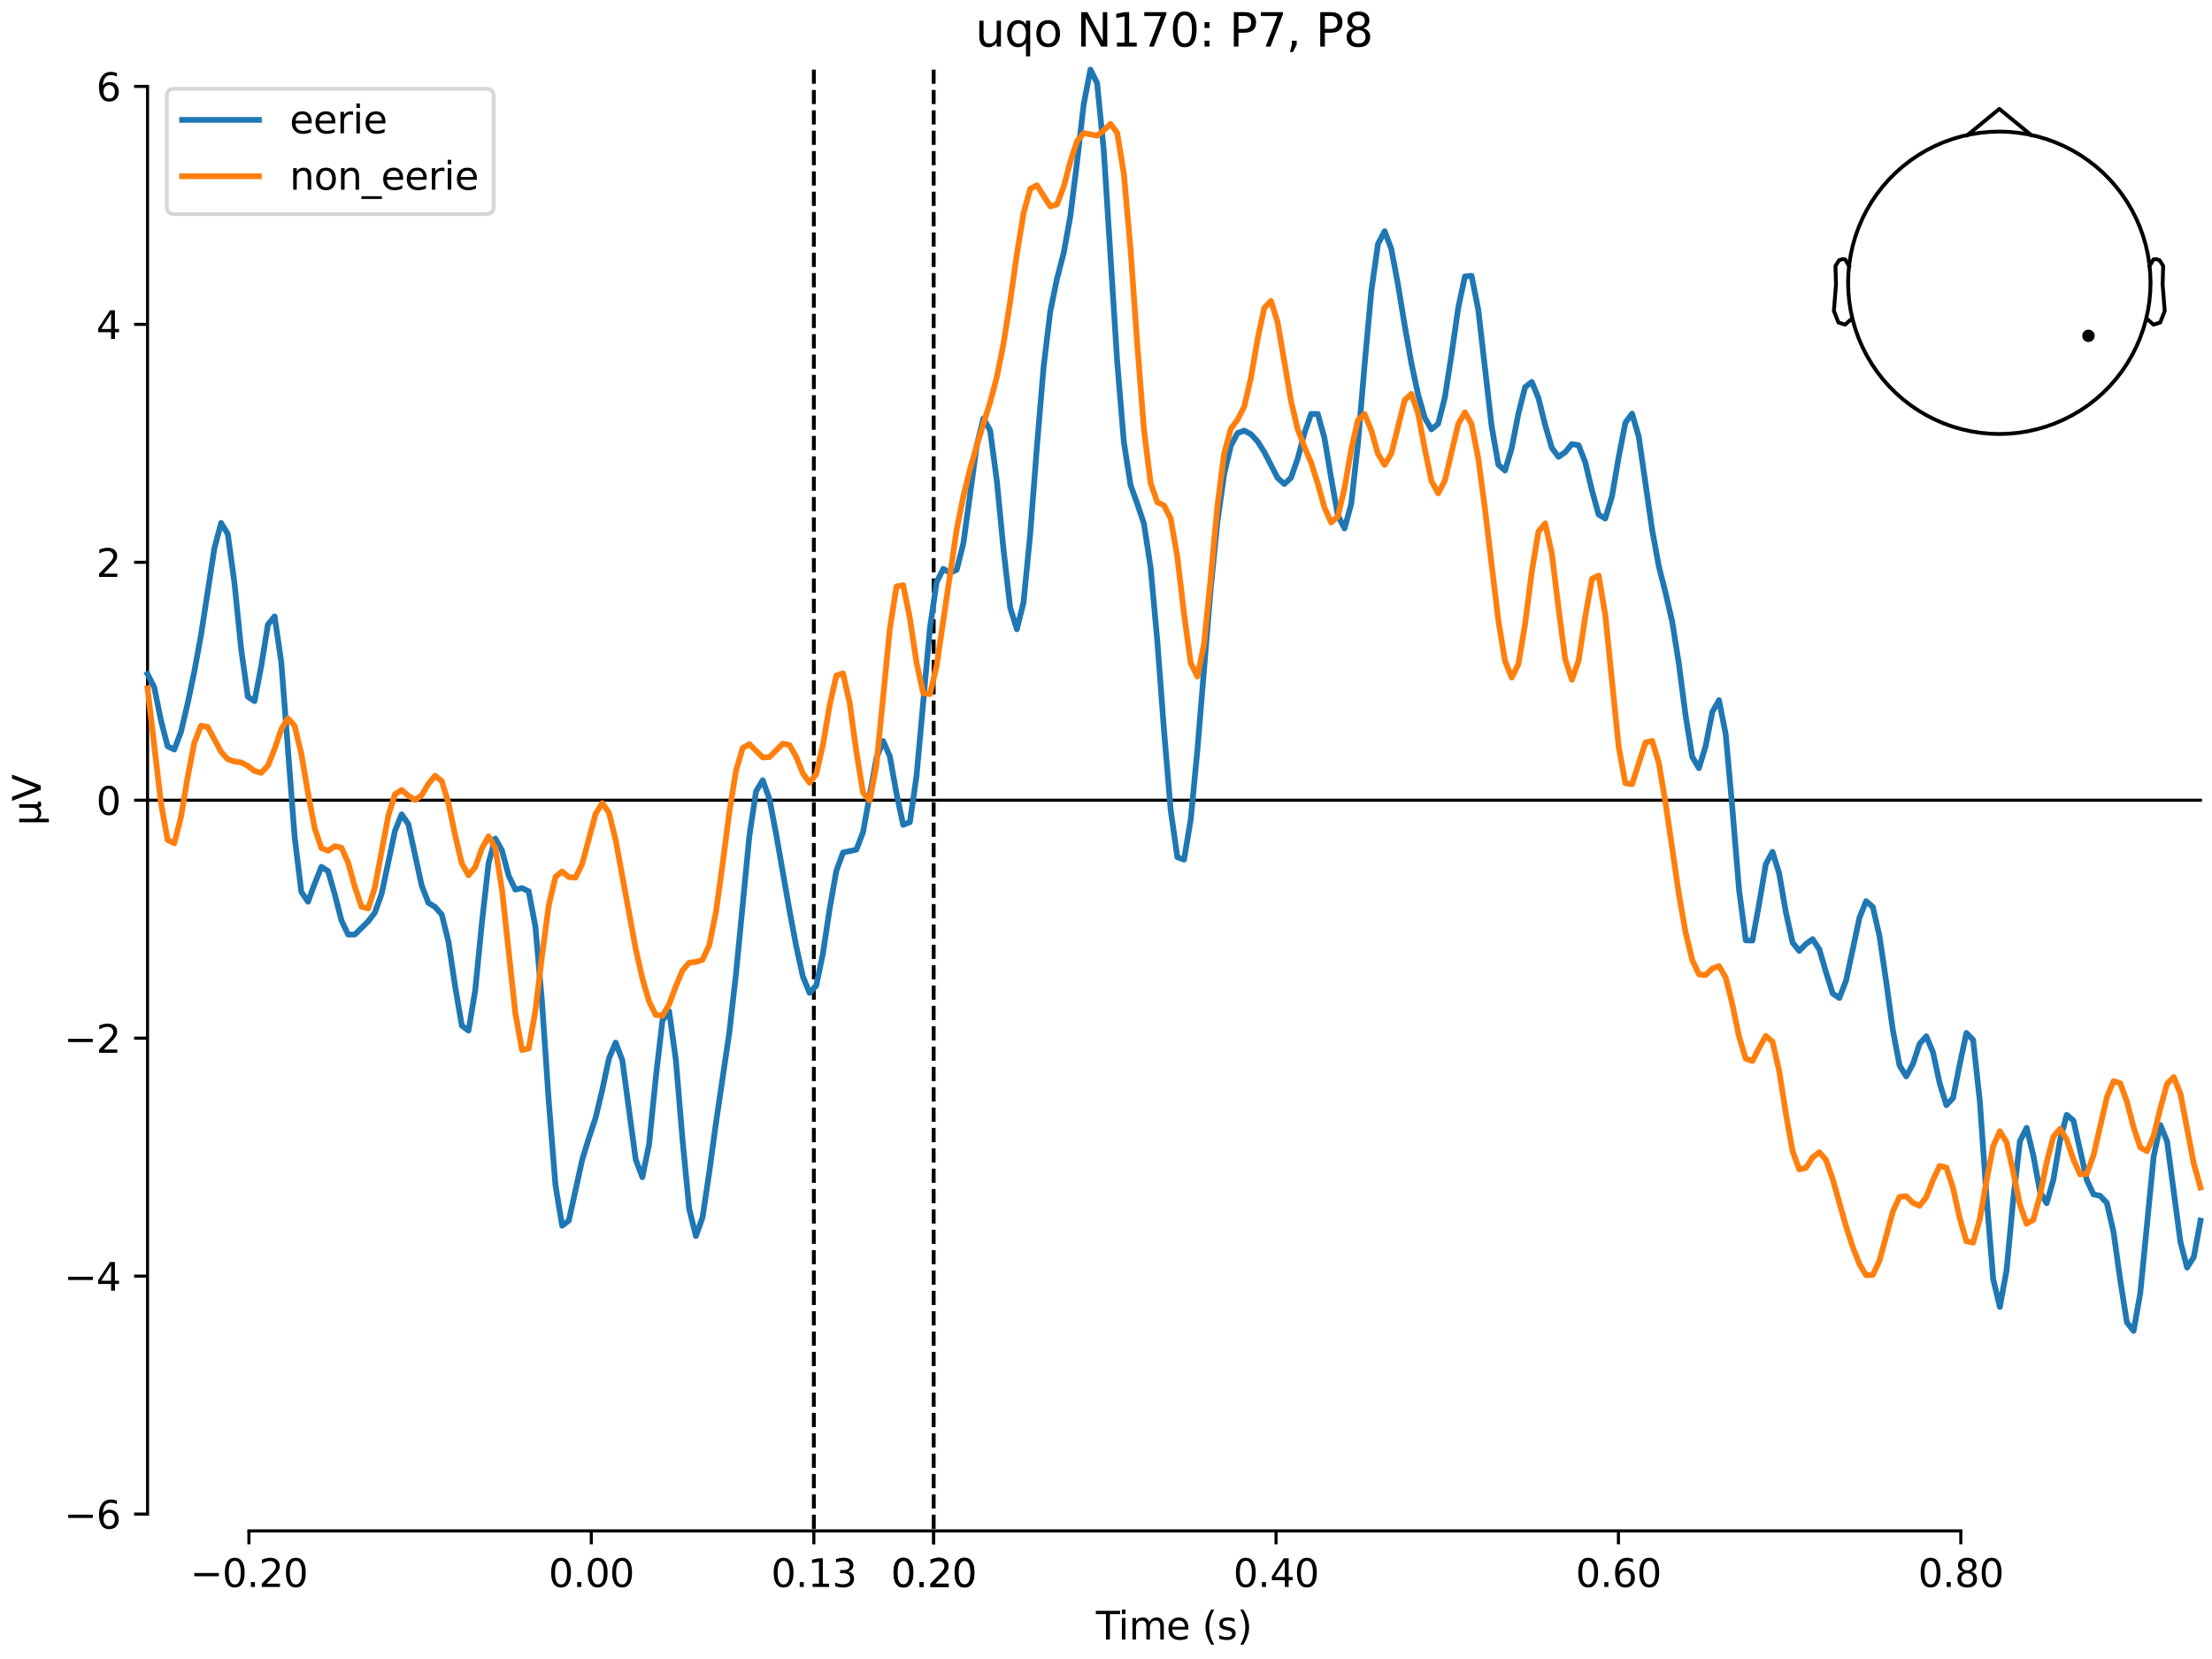 <?xml version="1.0" encoding="utf-8" standalone="no"?>
<!DOCTYPE svg PUBLIC "-//W3C//DTD SVG 1.1//EN"
  "http://www.w3.org/Graphics/SVG/1.1/DTD/svg11.dtd">
<svg xmlns:xlink="http://www.w3.org/1999/xlink" width="576pt" height="432pt" viewBox="0 0 576 432" xmlns="http://www.w3.org/2000/svg" version="1.1">
 <defs>
  <style type="text/css">*{stroke-linejoin: round; stroke-linecap: butt}</style>
 </defs>
 <g id="figure_1">
  <g id="patch_1">
   <path d="M 0 432 
L 576 432 
L 576 0 
L 0 0 
z
" style="fill: #ffffff"/>
  </g>
  <g id="axes_1">
   <g id="patch_2">
    <path d="M 38.421 398.644 
L 573 398.644 
L 573 18.118 
L 38.421 18.118 
L 38.421 398.644 
z
" style="fill: none; opacity: 0"/>
   </g>
   <g id="patch_3">
    <path d="M 38.421 394.254 
L 38.421 22.508 
" style="fill: none; stroke: #000000; stroke-width: 0.8; stroke-linejoin: miter; stroke-linecap: square"/>
   </g>
   <g id="LineCollection_1">
    <path d="M 211.924 18.118 
L 211.924 398.644 
" clip-path="url(#pa57734ee11)" style="fill: none; stroke-dasharray: 3.7,1.6; stroke-dashoffset: 0; stroke: #000000"/>
    <path d="M 243.128 18.118 
L 243.128 398.644 
" clip-path="url(#pa57734ee11)" style="fill: none; stroke-dasharray: 3.7,1.6; stroke-dashoffset: 0; stroke: #000000"/>
   </g>
   <g id="matplotlib.axis_1">
    <g id="xtick_1">
     <g id="line2d_1">
      <defs>
       <path id="mea0364919b" d="M 0 0 
L 0 3.5 
" style="stroke: #000000; stroke-width: 0.8"/>
      </defs>
      <g>
       <use xlink:href="#mea0364919b" x="64.819" y="398.644" style="stroke: #000000; stroke-width: 0.8"/>
      </g>
     </g>
     <g id="text_1">
      <!-- −0.20 -->
      <g transform="translate(49.496 413.242) scale(0.1 -0.1)">
       <defs>
        <path id="DejaVuSans-2212" d="M 678 2272 
L 4684 2272 
L 4684 1741 
L 678 1741 
L 678 2272 
z
" transform="scale(0.016)"/>
        <path id="DejaVuSans-30" d="M 2034 4250 
Q 1547 4250 1301 3770 
Q 1056 3291 1056 2328 
Q 1056 1369 1301 889 
Q 1547 409 2034 409 
Q 2525 409 2770 889 
Q 3016 1369 3016 2328 
Q 3016 3291 2770 3770 
Q 2525 4250 2034 4250 
z
M 2034 4750 
Q 2819 4750 3233 4129 
Q 3647 3509 3647 2328 
Q 3647 1150 3233 529 
Q 2819 -91 2034 -91 
Q 1250 -91 836 529 
Q 422 1150 422 2328 
Q 422 3509 836 4129 
Q 1250 4750 2034 4750 
z
" transform="scale(0.016)"/>
        <path id="DejaVuSans-2e" d="M 684 794 
L 1344 794 
L 1344 0 
L 684 0 
L 684 794 
z
" transform="scale(0.016)"/>
        <path id="DejaVuSans-32" d="M 1228 531 
L 3431 531 
L 3431 0 
L 469 0 
L 469 531 
Q 828 903 1448 1529 
Q 2069 2156 2228 2338 
Q 2531 2678 2651 2914 
Q 2772 3150 2772 3378 
Q 2772 3750 2511 3984 
Q 2250 4219 1831 4219 
Q 1534 4219 1204 4116 
Q 875 4013 500 3803 
L 500 4441 
Q 881 4594 1212 4672 
Q 1544 4750 1819 4750 
Q 2544 4750 2975 4387 
Q 3406 4025 3406 3419 
Q 3406 3131 3298 2873 
Q 3191 2616 2906 2266 
Q 2828 2175 2409 1742 
Q 1991 1309 1228 531 
z
" transform="scale(0.016)"/>
       </defs>
       <use xlink:href="#DejaVuSans-2212"/>
       <use xlink:href="#DejaVuSans-30" transform="translate(83.789 0)"/>
       <use xlink:href="#DejaVuSans-2e" transform="translate(147.412 0)"/>
       <use xlink:href="#DejaVuSans-32" transform="translate(179.199 0)"/>
       <use xlink:href="#DejaVuSans-30" transform="translate(242.822 0)"/>
      </g>
     </g>
    </g>
    <g id="xtick_2">
     <g id="line2d_2">
      <g>
       <use xlink:href="#mea0364919b" x="153.973" y="398.644" style="stroke: #000000; stroke-width: 0.8"/>
      </g>
     </g>
     <g id="text_2">
      <!-- 0.00 -->
      <g transform="translate(142.84 413.242) scale(0.1 -0.1)">
       <use xlink:href="#DejaVuSans-30"/>
       <use xlink:href="#DejaVuSans-2e" transform="translate(63.623 0)"/>
       <use xlink:href="#DejaVuSans-30" transform="translate(95.41 0)"/>
       <use xlink:href="#DejaVuSans-30" transform="translate(159.033 0)"/>
      </g>
     </g>
    </g>
    <g id="xtick_3">
     <g id="line2d_3">
      <g>
       <use xlink:href="#mea0364919b" x="211.924" y="398.644" style="stroke: #000000; stroke-width: 0.8"/>
      </g>
     </g>
     <g id="text_3">
      <!-- 0.13 -->
      <g transform="translate(200.791 413.242) scale(0.1 -0.1)">
       <defs>
        <path id="DejaVuSans-31" d="M 794 531 
L 1825 531 
L 1825 4091 
L 703 3866 
L 703 4441 
L 1819 4666 
L 2450 4666 
L 2450 531 
L 3481 531 
L 3481 0 
L 794 0 
L 794 531 
z
" transform="scale(0.016)"/>
        <path id="DejaVuSans-33" d="M 2597 2516 
Q 3050 2419 3304 2112 
Q 3559 1806 3559 1356 
Q 3559 666 3084 287 
Q 2609 -91 1734 -91 
Q 1441 -91 1130 -33 
Q 819 25 488 141 
L 488 750 
Q 750 597 1062 519 
Q 1375 441 1716 441 
Q 2309 441 2620 675 
Q 2931 909 2931 1356 
Q 2931 1769 2642 2001 
Q 2353 2234 1838 2234 
L 1294 2234 
L 1294 2753 
L 1863 2753 
Q 2328 2753 2575 2939 
Q 2822 3125 2822 3475 
Q 2822 3834 2567 4026 
Q 2313 4219 1838 4219 
Q 1578 4219 1281 4162 
Q 984 4106 628 3988 
L 628 4550 
Q 988 4650 1302 4700 
Q 1616 4750 1894 4750 
Q 2613 4750 3031 4423 
Q 3450 4097 3450 3541 
Q 3450 3153 3228 2886 
Q 3006 2619 2597 2516 
z
" transform="scale(0.016)"/>
       </defs>
       <use xlink:href="#DejaVuSans-30"/>
       <use xlink:href="#DejaVuSans-2e" transform="translate(63.623 0)"/>
       <use xlink:href="#DejaVuSans-31" transform="translate(95.41 0)"/>
       <use xlink:href="#DejaVuSans-33" transform="translate(159.033 0)"/>
      </g>
     </g>
    </g>
    <g id="xtick_4">
     <g id="line2d_4">
      <g>
       <use xlink:href="#mea0364919b" x="243.128" y="398.644" style="stroke: #000000; stroke-width: 0.8"/>
      </g>
     </g>
     <g id="text_4">
      <!-- 0.20 -->
      <g transform="translate(231.995 413.242) scale(0.1 -0.1)">
       <use xlink:href="#DejaVuSans-30"/>
       <use xlink:href="#DejaVuSans-2e" transform="translate(63.623 0)"/>
       <use xlink:href="#DejaVuSans-32" transform="translate(95.41 0)"/>
       <use xlink:href="#DejaVuSans-30" transform="translate(159.033 0)"/>
      </g>
     </g>
    </g>
    <g id="xtick_5">
     <g id="line2d_5">
      <g>
       <use xlink:href="#mea0364919b" x="243.128" y="398.644" style="stroke: #000000; stroke-width: 0.8"/>
      </g>
     </g>
     <g id="text_5">
      <!-- 0.20 -->
      <g transform="translate(231.995 413.242) scale(0.1 -0.1)">
       <use xlink:href="#DejaVuSans-30"/>
       <use xlink:href="#DejaVuSans-2e" transform="translate(63.623 0)"/>
       <use xlink:href="#DejaVuSans-32" transform="translate(95.41 0)"/>
       <use xlink:href="#DejaVuSans-30" transform="translate(159.033 0)"/>
      </g>
     </g>
    </g>
    <g id="xtick_6">
     <g id="line2d_6">
      <g>
       <use xlink:href="#mea0364919b" x="332.282" y="398.644" style="stroke: #000000; stroke-width: 0.8"/>
      </g>
     </g>
     <g id="text_6">
      <!-- 0.40 -->
      <g transform="translate(321.15 413.242) scale(0.1 -0.1)">
       <defs>
        <path id="DejaVuSans-34" d="M 2419 4116 
L 825 1625 
L 2419 1625 
L 2419 4116 
z
M 2253 4666 
L 3047 4666 
L 3047 1625 
L 3713 1625 
L 3713 1100 
L 3047 1100 
L 3047 0 
L 2419 0 
L 2419 1100 
L 313 1100 
L 313 1709 
L 2253 4666 
z
" transform="scale(0.016)"/>
       </defs>
       <use xlink:href="#DejaVuSans-30"/>
       <use xlink:href="#DejaVuSans-2e" transform="translate(63.623 0)"/>
       <use xlink:href="#DejaVuSans-34" transform="translate(95.41 0)"/>
       <use xlink:href="#DejaVuSans-30" transform="translate(159.033 0)"/>
      </g>
     </g>
    </g>
    <g id="xtick_7">
     <g id="line2d_7">
      <g>
       <use xlink:href="#mea0364919b" x="421.437" y="398.644" style="stroke: #000000; stroke-width: 0.8"/>
      </g>
     </g>
     <g id="text_7">
      <!-- 0.60 -->
      <g transform="translate(410.304 413.242) scale(0.1 -0.1)">
       <defs>
        <path id="DejaVuSans-36" d="M 2113 2584 
Q 1688 2584 1439 2293 
Q 1191 2003 1191 1497 
Q 1191 994 1439 701 
Q 1688 409 2113 409 
Q 2538 409 2786 701 
Q 3034 994 3034 1497 
Q 3034 2003 2786 2293 
Q 2538 2584 2113 2584 
z
M 3366 4563 
L 3366 3988 
Q 3128 4100 2886 4159 
Q 2644 4219 2406 4219 
Q 1781 4219 1451 3797 
Q 1122 3375 1075 2522 
Q 1259 2794 1537 2939 
Q 1816 3084 2150 3084 
Q 2853 3084 3261 2657 
Q 3669 2231 3669 1497 
Q 3669 778 3244 343 
Q 2819 -91 2113 -91 
Q 1303 -91 875 529 
Q 447 1150 447 2328 
Q 447 3434 972 4092 
Q 1497 4750 2381 4750 
Q 2619 4750 2861 4703 
Q 3103 4656 3366 4563 
z
" transform="scale(0.016)"/>
       </defs>
       <use xlink:href="#DejaVuSans-30"/>
       <use xlink:href="#DejaVuSans-2e" transform="translate(63.623 0)"/>
       <use xlink:href="#DejaVuSans-36" transform="translate(95.41 0)"/>
       <use xlink:href="#DejaVuSans-30" transform="translate(159.033 0)"/>
      </g>
     </g>
    </g>
    <g id="xtick_8">
     <g id="line2d_8">
      <g>
       <use xlink:href="#mea0364919b" x="510.592" y="398.644" style="stroke: #000000; stroke-width: 0.8"/>
      </g>
     </g>
     <g id="text_8">
      <!-- 0.80 -->
      <g transform="translate(499.459 413.242) scale(0.1 -0.1)">
       <defs>
        <path id="DejaVuSans-38" d="M 2034 2216 
Q 1584 2216 1326 1975 
Q 1069 1734 1069 1313 
Q 1069 891 1326 650 
Q 1584 409 2034 409 
Q 2484 409 2743 651 
Q 3003 894 3003 1313 
Q 3003 1734 2745 1975 
Q 2488 2216 2034 2216 
z
M 1403 2484 
Q 997 2584 770 2862 
Q 544 3141 544 3541 
Q 544 4100 942 4425 
Q 1341 4750 2034 4750 
Q 2731 4750 3128 4425 
Q 3525 4100 3525 3541 
Q 3525 3141 3298 2862 
Q 3072 2584 2669 2484 
Q 3125 2378 3379 2068 
Q 3634 1759 3634 1313 
Q 3634 634 3220 271 
Q 2806 -91 2034 -91 
Q 1263 -91 848 271 
Q 434 634 434 1313 
Q 434 1759 690 2068 
Q 947 2378 1403 2484 
z
M 1172 3481 
Q 1172 3119 1398 2916 
Q 1625 2713 2034 2713 
Q 2441 2713 2670 2916 
Q 2900 3119 2900 3481 
Q 2900 3844 2670 4047 
Q 2441 4250 2034 4250 
Q 1625 4250 1398 4047 
Q 1172 3844 1172 3481 
z
" transform="scale(0.016)"/>
       </defs>
       <use xlink:href="#DejaVuSans-30"/>
       <use xlink:href="#DejaVuSans-2e" transform="translate(63.623 0)"/>
       <use xlink:href="#DejaVuSans-38" transform="translate(95.41 0)"/>
       <use xlink:href="#DejaVuSans-30" transform="translate(159.033 0)"/>
      </g>
     </g>
    </g>
    <g id="text_9">
     <!-- Time (s) -->
     <g transform="translate(285.381 426.92) scale(0.1 -0.1)">
      <defs>
       <path id="DejaVuSans-54" d="M -19 4666 
L 3928 4666 
L 3928 4134 
L 2272 4134 
L 2272 0 
L 1638 0 
L 1638 4134 
L -19 4134 
L -19 4666 
z
" transform="scale(0.016)"/>
       <path id="DejaVuSans-69" d="M 603 3500 
L 1178 3500 
L 1178 0 
L 603 0 
L 603 3500 
z
M 603 4863 
L 1178 4863 
L 1178 4134 
L 603 4134 
L 603 4863 
z
" transform="scale(0.016)"/>
       <path id="DejaVuSans-6d" d="M 3328 2828 
Q 3544 3216 3844 3400 
Q 4144 3584 4550 3584 
Q 5097 3584 5394 3201 
Q 5691 2819 5691 2113 
L 5691 0 
L 5113 0 
L 5113 2094 
Q 5113 2597 4934 2840 
Q 4756 3084 4391 3084 
Q 3944 3084 3684 2787 
Q 3425 2491 3425 1978 
L 3425 0 
L 2847 0 
L 2847 2094 
Q 2847 2600 2669 2842 
Q 2491 3084 2119 3084 
Q 1678 3084 1418 2786 
Q 1159 2488 1159 1978 
L 1159 0 
L 581 0 
L 581 3500 
L 1159 3500 
L 1159 2956 
Q 1356 3278 1631 3431 
Q 1906 3584 2284 3584 
Q 2666 3584 2933 3390 
Q 3200 3197 3328 2828 
z
" transform="scale(0.016)"/>
       <path id="DejaVuSans-65" d="M 3597 1894 
L 3597 1613 
L 953 1613 
Q 991 1019 1311 708 
Q 1631 397 2203 397 
Q 2534 397 2845 478 
Q 3156 559 3463 722 
L 3463 178 
Q 3153 47 2828 -22 
Q 2503 -91 2169 -91 
Q 1331 -91 842 396 
Q 353 884 353 1716 
Q 353 2575 817 3079 
Q 1281 3584 2069 3584 
Q 2775 3584 3186 3129 
Q 3597 2675 3597 1894 
z
M 3022 2063 
Q 3016 2534 2758 2815 
Q 2500 3097 2075 3097 
Q 1594 3097 1305 2825 
Q 1016 2553 972 2059 
L 3022 2063 
z
" transform="scale(0.016)"/>
       <path id="DejaVuSans-20" transform="scale(0.016)"/>
       <path id="DejaVuSans-28" d="M 1984 4856 
Q 1566 4138 1362 3434 
Q 1159 2731 1159 2009 
Q 1159 1288 1364 580 
Q 1569 -128 1984 -844 
L 1484 -844 
Q 1016 -109 783 600 
Q 550 1309 550 2009 
Q 550 2706 781 3412 
Q 1013 4119 1484 4856 
L 1984 4856 
z
" transform="scale(0.016)"/>
       <path id="DejaVuSans-73" d="M 2834 3397 
L 2834 2853 
Q 2591 2978 2328 3040 
Q 2066 3103 1784 3103 
Q 1356 3103 1142 2972 
Q 928 2841 928 2578 
Q 928 2378 1081 2264 
Q 1234 2150 1697 2047 
L 1894 2003 
Q 2506 1872 2764 1633 
Q 3022 1394 3022 966 
Q 3022 478 2636 193 
Q 2250 -91 1575 -91 
Q 1294 -91 989 -36 
Q 684 19 347 128 
L 347 722 
Q 666 556 975 473 
Q 1284 391 1588 391 
Q 1994 391 2212 530 
Q 2431 669 2431 922 
Q 2431 1156 2273 1281 
Q 2116 1406 1581 1522 
L 1381 1569 
Q 847 1681 609 1914 
Q 372 2147 372 2553 
Q 372 3047 722 3315 
Q 1072 3584 1716 3584 
Q 2034 3584 2315 3537 
Q 2597 3491 2834 3397 
z
" transform="scale(0.016)"/>
       <path id="DejaVuSans-29" d="M 513 4856 
L 1013 4856 
Q 1481 4119 1714 3412 
Q 1947 2706 1947 2009 
Q 1947 1309 1714 600 
Q 1481 -109 1013 -844 
L 513 -844 
Q 928 -128 1133 580 
Q 1338 1288 1338 2009 
Q 1338 2731 1133 3434 
Q 928 4138 513 4856 
z
" transform="scale(0.016)"/>
      </defs>
      <use xlink:href="#DejaVuSans-54"/>
      <use xlink:href="#DejaVuSans-69" transform="translate(57.959 0)"/>
      <use xlink:href="#DejaVuSans-6d" transform="translate(85.742 0)"/>
      <use xlink:href="#DejaVuSans-65" transform="translate(183.154 0)"/>
      <use xlink:href="#DejaVuSans-20" transform="translate(244.678 0)"/>
      <use xlink:href="#DejaVuSans-28" transform="translate(276.465 0)"/>
      <use xlink:href="#DejaVuSans-73" transform="translate(315.479 0)"/>
      <use xlink:href="#DejaVuSans-29" transform="translate(367.578 0)"/>
     </g>
    </g>
   </g>
   <g id="matplotlib.axis_2">
    <g id="ytick_1">
     <g id="line2d_9">
      <defs>
       <path id="m45b1722073" d="M 0 0 
L -3.5 0 
" style="stroke: #000000; stroke-width: 0.8"/>
      </defs>
      <g>
       <use xlink:href="#m45b1722073" x="38.421" y="394.254" style="stroke: #000000; stroke-width: 0.8"/>
      </g>
     </g>
     <g id="text_10">
      <!-- −6 -->
      <g transform="translate(16.678 398.053) scale(0.1 -0.1)">
       <use xlink:href="#DejaVuSans-2212"/>
       <use xlink:href="#DejaVuSans-36" transform="translate(83.789 0)"/>
      </g>
     </g>
    </g>
    <g id="ytick_2">
     <g id="line2d_10">
      <g>
       <use xlink:href="#m45b1722073" x="38.421" y="332.296" style="stroke: #000000; stroke-width: 0.8"/>
      </g>
     </g>
     <g id="text_11">
      <!-- −4 -->
      <g transform="translate(16.678 336.096) scale(0.1 -0.1)">
       <use xlink:href="#DejaVuSans-2212"/>
       <use xlink:href="#DejaVuSans-34" transform="translate(83.789 0)"/>
      </g>
     </g>
    </g>
    <g id="ytick_3">
     <g id="line2d_11">
      <g>
       <use xlink:href="#m45b1722073" x="38.421" y="270.339" style="stroke: #000000; stroke-width: 0.8"/>
      </g>
     </g>
     <g id="text_12">
      <!-- −2 -->
      <g transform="translate(16.678 274.138) scale(0.1 -0.1)">
       <use xlink:href="#DejaVuSans-2212"/>
       <use xlink:href="#DejaVuSans-32" transform="translate(83.789 0)"/>
      </g>
     </g>
    </g>
    <g id="ytick_4">
     <g id="line2d_12">
      <g>
       <use xlink:href="#m45b1722073" x="38.421" y="208.381" style="stroke: #000000; stroke-width: 0.8"/>
      </g>
     </g>
     <g id="text_13">
      <!-- 0 -->
      <g transform="translate(25.058 212.18) scale(0.1 -0.1)">
       <use xlink:href="#DejaVuSans-30"/>
      </g>
     </g>
    </g>
    <g id="ytick_5">
     <g id="line2d_13">
      <g>
       <use xlink:href="#m45b1722073" x="38.421" y="146.423" style="stroke: #000000; stroke-width: 0.8"/>
      </g>
     </g>
     <g id="text_14">
      <!-- 2 -->
      <g transform="translate(25.058 150.222) scale(0.1 -0.1)">
       <use xlink:href="#DejaVuSans-32"/>
      </g>
     </g>
    </g>
    <g id="ytick_6">
     <g id="line2d_14">
      <g>
       <use xlink:href="#m45b1722073" x="38.421" y="84.466" style="stroke: #000000; stroke-width: 0.8"/>
      </g>
     </g>
     <g id="text_15">
      <!-- 4 -->
      <g transform="translate(25.058 88.265) scale(0.1 -0.1)">
       <use xlink:href="#DejaVuSans-34"/>
      </g>
     </g>
    </g>
    <g id="ytick_7">
     <g id="line2d_15">
      <g>
       <use xlink:href="#m45b1722073" x="38.421" y="22.508" style="stroke: #000000; stroke-width: 0.8"/>
      </g>
     </g>
     <g id="text_16">
      <!-- 6 -->
      <g transform="translate(25.058 26.307) scale(0.1 -0.1)">
       <use xlink:href="#DejaVuSans-36"/>
      </g>
     </g>
    </g>
    <g id="text_17">
     <!-- µV -->
     <g transform="translate(10.599 214.982) rotate(-90) scale(0.1 -0.1)">
      <defs>
       <path id="DejaVuSans-b5" d="M 544 -1331 
L 544 3500 
L 1119 3500 
L 1119 1325 
Q 1119 872 1334 640 
Q 1550 409 1972 409 
Q 2434 409 2667 671 
Q 2900 934 2900 1459 
L 2900 3500 
L 3475 3500 
L 3475 806 
Q 3475 619 3529 530 
Q 3584 441 3700 441 
Q 3728 441 3778 458 
Q 3828 475 3916 513 
L 3916 50 
Q 3788 -22 3673 -56 
Q 3559 -91 3450 -91 
Q 3234 -91 3106 31 
Q 2978 153 2931 403 
Q 2775 156 2548 32 
Q 2322 -91 2016 -91 
Q 1697 -91 1473 31 
Q 1250 153 1119 397 
L 1119 -1331 
L 544 -1331 
z
" transform="scale(0.016)"/>
       <path id="DejaVuSans-56" d="M 1831 0 
L 50 4666 
L 709 4666 
L 2188 738 
L 3669 4666 
L 4325 4666 
L 2547 0 
L 1831 0 
z
" transform="scale(0.016)"/>
      </defs>
      <use xlink:href="#DejaVuSans-b5"/>
      <use xlink:href="#DejaVuSans-56" transform="translate(63.623 0)"/>
     </g>
    </g>
   </g>
   <g id="patch_4">
    <path d="M 64.819 398.644 
L 510.592 398.644 
" style="fill: none; stroke: #000000; stroke-width: 0.8; stroke-linejoin: miter; stroke-linecap: square"/>
   </g>
   <g id="patch_5">
    <path d="M 38.421 208.381 
L 573 208.381 
" style="fill: none; stroke: #000000; stroke-width: 0.8; stroke-linejoin: miter; stroke-linecap: square"/>
   </g>
   <g id="text_18">
    <!-- uqo N170: P7, P8 -->
    <g transform="translate(253.967 12.118) scale(0.12 -0.12)">
     <defs>
      <path id="DejaVuSans-75" d="M 544 1381 
L 544 3500 
L 1119 3500 
L 1119 1403 
Q 1119 906 1312 657 
Q 1506 409 1894 409 
Q 2359 409 2629 706 
Q 2900 1003 2900 1516 
L 2900 3500 
L 3475 3500 
L 3475 0 
L 2900 0 
L 2900 538 
Q 2691 219 2414 64 
Q 2138 -91 1772 -91 
Q 1169 -91 856 284 
Q 544 659 544 1381 
z
M 1991 3584 
L 1991 3584 
z
" transform="scale(0.016)"/>
      <path id="DejaVuSans-71" d="M 947 1747 
Q 947 1113 1208 752 
Q 1469 391 1925 391 
Q 2381 391 2643 752 
Q 2906 1113 2906 1747 
Q 2906 2381 2643 2742 
Q 2381 3103 1925 3103 
Q 1469 3103 1208 2742 
Q 947 2381 947 1747 
z
M 2906 525 
Q 2725 213 2448 61 
Q 2172 -91 1784 -91 
Q 1150 -91 751 415 
Q 353 922 353 1747 
Q 353 2572 751 3078 
Q 1150 3584 1784 3584 
Q 2172 3584 2448 3432 
Q 2725 3281 2906 2969 
L 2906 3500 
L 3481 3500 
L 3481 -1331 
L 2906 -1331 
L 2906 525 
z
" transform="scale(0.016)"/>
      <path id="DejaVuSans-6f" d="M 1959 3097 
Q 1497 3097 1228 2736 
Q 959 2375 959 1747 
Q 959 1119 1226 758 
Q 1494 397 1959 397 
Q 2419 397 2687 759 
Q 2956 1122 2956 1747 
Q 2956 2369 2687 2733 
Q 2419 3097 1959 3097 
z
M 1959 3584 
Q 2709 3584 3137 3096 
Q 3566 2609 3566 1747 
Q 3566 888 3137 398 
Q 2709 -91 1959 -91 
Q 1206 -91 779 398 
Q 353 888 353 1747 
Q 353 2609 779 3096 
Q 1206 3584 1959 3584 
z
" transform="scale(0.016)"/>
      <path id="DejaVuSans-4e" d="M 628 4666 
L 1478 4666 
L 3547 763 
L 3547 4666 
L 4159 4666 
L 4159 0 
L 3309 0 
L 1241 3903 
L 1241 0 
L 628 0 
L 628 4666 
z
" transform="scale(0.016)"/>
      <path id="DejaVuSans-37" d="M 525 4666 
L 3525 4666 
L 3525 4397 
L 1831 0 
L 1172 0 
L 2766 4134 
L 525 4134 
L 525 4666 
z
" transform="scale(0.016)"/>
      <path id="DejaVuSans-3a" d="M 750 794 
L 1409 794 
L 1409 0 
L 750 0 
L 750 794 
z
M 750 3309 
L 1409 3309 
L 1409 2516 
L 750 2516 
L 750 3309 
z
" transform="scale(0.016)"/>
      <path id="DejaVuSans-50" d="M 1259 4147 
L 1259 2394 
L 2053 2394 
Q 2494 2394 2734 2622 
Q 2975 2850 2975 3272 
Q 2975 3691 2734 3919 
Q 2494 4147 2053 4147 
L 1259 4147 
z
M 628 4666 
L 2053 4666 
Q 2838 4666 3239 4311 
Q 3641 3956 3641 3272 
Q 3641 2581 3239 2228 
Q 2838 1875 2053 1875 
L 1259 1875 
L 1259 0 
L 628 0 
L 628 4666 
z
" transform="scale(0.016)"/>
      <path id="DejaVuSans-2c" d="M 750 794 
L 1409 794 
L 1409 256 
L 897 -744 
L 494 -744 
L 750 256 
L 750 794 
z
" transform="scale(0.016)"/>
     </defs>
     <use xlink:href="#DejaVuSans-75"/>
     <use xlink:href="#DejaVuSans-71" transform="translate(63.379 0)"/>
     <use xlink:href="#DejaVuSans-6f" transform="translate(126.855 0)"/>
     <use xlink:href="#DejaVuSans-20" transform="translate(188.037 0)"/>
     <use xlink:href="#DejaVuSans-4e" transform="translate(219.824 0)"/>
     <use xlink:href="#DejaVuSans-31" transform="translate(294.629 0)"/>
     <use xlink:href="#DejaVuSans-37" transform="translate(358.252 0)"/>
     <use xlink:href="#DejaVuSans-30" transform="translate(421.875 0)"/>
     <use xlink:href="#DejaVuSans-3a" transform="translate(485.498 0)"/>
     <use xlink:href="#DejaVuSans-20" transform="translate(519.189 0)"/>
     <use xlink:href="#DejaVuSans-50" transform="translate(550.977 0)"/>
     <use xlink:href="#DejaVuSans-37" transform="translate(611.279 0)"/>
     <use xlink:href="#DejaVuSans-2c" transform="translate(674.902 0)"/>
     <use xlink:href="#DejaVuSans-20" transform="translate(706.689 0)"/>
     <use xlink:href="#DejaVuSans-50" transform="translate(738.477 0)"/>
     <use xlink:href="#DejaVuSans-38" transform="translate(798.779 0)"/>
    </g>
   </g>
   <g id="legend_1">
    <g id="patch_6">
     <path d="M 45.421 55.753 
L 126.563 55.753 
Q 128.563 55.753 128.563 53.753 
L 128.563 25.118 
Q 128.563 23.118 126.563 23.118 
L 45.421 23.118 
Q 43.421 23.118 43.421 25.118 
L 43.421 53.753 
Q 43.421 55.753 45.421 55.753 
z
" style="fill: #ffffff; opacity: 0.8; stroke: #cccccc; stroke-linejoin: miter"/>
    </g>
    <g id="line2d_16">
     <path d="M 47.421 31.217 
L 57.421 31.217 
L 67.421 31.217 
" style="fill: none; stroke: #1f77b4; stroke-width: 1.5; stroke-linecap: square"/>
    </g>
    <g id="text_19">
     <!-- eerie -->
     <g transform="translate(75.421 34.717) scale(0.1 -0.1)">
      <defs>
       <path id="DejaVuSans-72" d="M 2631 2963 
Q 2534 3019 2420 3045 
Q 2306 3072 2169 3072 
Q 1681 3072 1420 2755 
Q 1159 2438 1159 1844 
L 1159 0 
L 581 0 
L 581 3500 
L 1159 3500 
L 1159 2956 
Q 1341 3275 1631 3429 
Q 1922 3584 2338 3584 
Q 2397 3584 2469 3576 
Q 2541 3569 2628 3553 
L 2631 2963 
z
" transform="scale(0.016)"/>
      </defs>
      <use xlink:href="#DejaVuSans-65"/>
      <use xlink:href="#DejaVuSans-65" transform="translate(61.523 0)"/>
      <use xlink:href="#DejaVuSans-72" transform="translate(123.047 0)"/>
      <use xlink:href="#DejaVuSans-69" transform="translate(164.16 0)"/>
      <use xlink:href="#DejaVuSans-65" transform="translate(191.943 0)"/>
     </g>
    </g>
    <g id="line2d_17">
     <path d="M 47.421 45.895 
L 57.421 45.895 
L 67.421 45.895 
" style="fill: none; stroke: #ff7f0e; stroke-width: 1.5; stroke-linecap: square"/>
    </g>
    <g id="text_20">
     <!-- non_eerie -->
     <g transform="translate(75.421 49.395) scale(0.1 -0.1)">
      <defs>
       <path id="DejaVuSans-6e" d="M 3513 2113 
L 3513 0 
L 2938 0 
L 2938 2094 
Q 2938 2591 2744 2837 
Q 2550 3084 2163 3084 
Q 1697 3084 1428 2787 
Q 1159 2491 1159 1978 
L 1159 0 
L 581 0 
L 581 3500 
L 1159 3500 
L 1159 2956 
Q 1366 3272 1645 3428 
Q 1925 3584 2291 3584 
Q 2894 3584 3203 3211 
Q 3513 2838 3513 2113 
z
" transform="scale(0.016)"/>
       <path id="DejaVuSans-5f" d="M 3263 -1063 
L 3263 -1509 
L -63 -1509 
L -63 -1063 
L 3263 -1063 
z
" transform="scale(0.016)"/>
      </defs>
      <use xlink:href="#DejaVuSans-6e"/>
      <use xlink:href="#DejaVuSans-6f" transform="translate(63.379 0)"/>
      <use xlink:href="#DejaVuSans-6e" transform="translate(124.561 0)"/>
      <use xlink:href="#DejaVuSans-5f" transform="translate(187.939 0)"/>
      <use xlink:href="#DejaVuSans-65" transform="translate(237.939 0)"/>
      <use xlink:href="#DejaVuSans-65" transform="translate(299.463 0)"/>
      <use xlink:href="#DejaVuSans-72" transform="translate(360.986 0)"/>
      <use xlink:href="#DejaVuSans-69" transform="translate(402.1 0)"/>
      <use xlink:href="#DejaVuSans-65" transform="translate(429.883 0)"/>
     </g>
    </g>
   </g>
   <g id="line2d_18">
    <path d="M 38.421 175.531 
L 40.162 178.953 
L 41.903 187.551 
L 43.644 194.316 
L 45.386 195.182 
L 47.127 190.552 
L 48.868 183.167 
L 50.61 174.842 
L 52.351 165.32 
L 55.834 142.732 
L 57.575 136.177 
L 59.316 139.055 
L 61.057 151.877 
L 62.799 169.025 
L 64.54 181.428 
L 66.281 182.573 
L 68.023 173.48 
L 69.764 162.633 
L 71.505 160.515 
L 73.247 172.446 
L 76.729 217.965 
L 78.47 232.266 
L 80.212 234.816 
L 81.953 230.086 
L 83.694 225.73 
L 85.436 226.83 
L 87.177 232.9 
L 88.918 239.698 
L 90.66 243.375 
L 92.401 243.346 
L 95.883 239.91 
L 97.625 237.617 
L 99.366 232.744 
L 102.849 216.354 
L 104.59 212.055 
L 106.331 214.586 
L 109.814 230.627 
L 111.555 235.097 
L 113.296 236.173 
L 115.038 238.159 
L 116.779 245.225 
L 118.52 256.876 
L 120.262 267.083 
L 122.003 268.366 
L 123.744 257.899 
L 125.486 240.292 
L 127.227 224.715 
L 128.968 218.359 
L 130.709 221.44 
L 132.451 228.008 
L 134.192 231.655 
L 135.933 231.257 
L 137.675 232.096 
L 139.416 241.276 
L 141.157 261.222 
L 142.899 286.844 
L 144.64 308.629 
L 146.381 319.175 
L 148.122 317.843 
L 151.605 301.993 
L 153.346 296.316 
L 155.088 291.084 
L 156.829 283.809 
L 158.57 275.615 
L 160.312 271.482 
L 162.053 276.092 
L 165.535 301.958 
L 167.277 306.545 
L 169.018 297.971 
L 170.759 280.702 
L 172.501 265.737 
L 174.242 263.321 
L 175.983 275.924 
L 177.725 296.765 
L 179.466 314.802 
L 181.207 321.859 
L 182.948 316.995 
L 184.69 305.243 
L 186.431 292.474 
L 189.914 268.862 
L 191.655 253.563 
L 195.138 217.645 
L 196.879 206.031 
L 198.62 203.185 
L 200.361 208.058 
L 202.103 217.184 
L 205.585 237.09 
L 207.327 246.352 
L 209.068 254.287 
L 210.809 258.547 
L 212.551 256.635 
L 214.292 248.291 
L 216.033 236.696 
L 217.774 226.808 
L 219.516 222.003 
L 222.998 221.243 
L 224.74 216.666 
L 228.222 197.443 
L 229.964 192.955 
L 231.705 196.919 
L 233.446 206.614 
L 235.187 214.781 
L 236.929 214.081 
L 238.67 202.011 
L 242.153 163.559 
L 243.894 151.582 
L 245.635 148.124 
L 247.377 149.165 
L 249.118 148.381 
L 250.859 141.492 
L 254.342 116.043 
L 256.083 108.947 
L 257.824 112.071 
L 259.566 125.117 
L 261.307 143.028 
L 263.048 158.212 
L 264.79 163.848 
L 266.531 156.823 
L 268.272 139.021 
L 270.013 116.307 
L 271.755 95.535 
L 273.496 81.067 
L 275.237 72.58 
L 276.979 65.892 
L 278.72 56.284 
L 280.461 42.191 
L 282.203 27.103 
L 283.944 18.118 
L 285.685 21.63 
L 287.427 39.23 
L 290.909 94.122 
L 292.65 115.058 
L 294.392 126.303 
L 296.133 131.147 
L 297.874 136.334 
L 299.616 147.75 
L 301.357 166.853 
L 303.098 190.07 
L 304.84 210.9 
L 306.581 223.205 
L 308.322 223.848 
L 310.063 213.416 
L 311.805 195.234 
L 315.287 153.002 
L 317.029 135.767 
L 318.77 123.447 
L 320.511 116.09 
L 322.253 112.761 
L 323.994 112.143 
L 325.735 113.059 
L 327.476 114.943 
L 329.218 117.719 
L 332.7 124.478 
L 334.442 126.021 
L 336.183 124.399 
L 337.924 119.404 
L 339.666 112.767 
L 341.407 107.79 
L 343.148 107.798 
L 344.889 114.07 
L 346.631 124.503 
L 348.372 134.201 
L 350.113 137.604 
L 351.855 131.222 
L 353.596 115.554 
L 355.337 95.031 
L 357.079 75.911 
L 358.82 63.534 
L 360.561 60.209 
L 362.302 64.847 
L 364.044 74.168 
L 365.785 84.788 
L 367.526 94.584 
L 369.268 102.74 
L 371.009 108.786 
L 372.75 111.809 
L 374.492 110.361 
L 376.233 103.536 
L 377.974 92.346 
L 379.715 80.216 
L 381.457 71.998 
L 383.198 71.805 
L 384.939 80.654 
L 388.422 111.01 
L 390.163 120.987 
L 391.905 122.532 
L 393.646 116.677 
L 395.387 107.707 
L 397.128 100.831 
L 398.87 99.446 
L 400.611 103.66 
L 402.352 110.663 
L 404.094 116.626 
L 405.835 118.97 
L 407.576 117.752 
L 409.318 115.624 
L 411.059 115.931 
L 412.8 120.387 
L 414.541 127.7 
L 416.283 133.988 
L 418.024 135.022 
L 419.765 129.188 
L 421.507 119.001 
L 423.248 110.076 
L 424.989 107.708 
L 426.731 113.727 
L 430.213 137.946 
L 431.954 147.473 
L 433.696 154.335 
L 435.437 161.878 
L 437.178 172.882 
L 438.92 186.289 
L 440.661 197.107 
L 442.402 200.027 
L 444.144 194.268 
L 445.885 185.387 
L 447.626 182.323 
L 449.367 191.191 
L 451.109 210.525 
L 452.85 231.767 
L 454.591 244.865 
L 456.333 244.917 
L 458.074 235.341 
L 459.815 225.015 
L 461.557 221.813 
L 463.298 227.498 
L 465.039 237.541 
L 466.78 245.406 
L 468.522 247.615 
L 470.263 245.806 
L 472.004 244.556 
L 473.746 247.196 
L 475.487 253.161 
L 477.228 258.704 
L 478.97 259.876 
L 480.711 255.357 
L 484.193 239.01 
L 485.935 234.652 
L 487.676 236.166 
L 489.417 243.758 
L 491.159 255.624 
L 492.9 268.265 
L 494.641 277.469 
L 496.383 280.286 
L 498.124 277.063 
L 499.865 271.788 
L 501.606 269.834 
L 503.348 274.039 
L 505.089 282.081 
L 506.83 287.782 
L 508.572 285.901 
L 510.313 277.146 
L 512.054 268.982 
L 513.796 270.797 
L 515.537 286.716 
L 517.278 311.5 
L 519.019 333.067 
L 520.761 340.329 
L 522.502 330.836 
L 524.243 312.338 
L 525.985 297.184 
L 527.726 293.669 
L 529.467 300.847 
L 531.209 310.331 
L 532.95 313.307 
L 534.691 307.191 
L 536.432 296.906 
L 538.174 290.305 
L 539.915 291.796 
L 543.398 307.268 
L 545.139 311.014 
L 546.88 311.381 
L 548.622 313.258 
L 550.363 320.837 
L 552.104 333.283 
L 553.845 344.357 
L 555.587 346.559 
L 557.328 336.698 
L 560.811 301.171 
L 562.552 292.973 
L 564.293 297.161 
L 567.776 323.371 
L 569.517 330.078 
L 571.258 327.344 
L 573 317.852 
L 573 317.852 
" style="fill: none; stroke: #1f77b4; stroke-width: 1.5; stroke-linecap: square"/>
   </g>
   <g id="line2d_19">
    <path d="M 38.421 179.232 
L 41.903 209.024 
L 43.644 218.717 
L 45.386 219.609 
L 47.127 212.726 
L 48.868 202.349 
L 50.61 193.389 
L 52.351 188.961 
L 54.092 189.303 
L 57.575 195.766 
L 59.316 197.705 
L 61.057 198.279 
L 62.799 198.552 
L 64.54 199.434 
L 66.281 200.774 
L 68.023 201.234 
L 69.764 199.369 
L 71.505 195.013 
L 73.247 189.894 
L 74.988 187.043 
L 76.729 189.05 
L 78.47 196.342 
L 80.212 206.537 
L 81.953 215.725 
L 83.694 220.844 
L 85.436 221.551 
L 87.177 220.355 
L 88.918 220.746 
L 90.66 224.657 
L 92.401 230.957 
L 94.142 236.122 
L 95.883 236.551 
L 97.625 231.044 
L 101.107 212.438 
L 102.849 206.828 
L 104.59 205.716 
L 106.331 207.217 
L 108.073 208.297 
L 109.814 207.069 
L 111.555 204.112 
L 113.296 201.996 
L 115.038 203.411 
L 116.779 209.176 
L 118.52 217.514 
L 120.262 224.847 
L 122.003 227.918 
L 123.744 225.827 
L 125.486 220.92 
L 127.227 217.768 
L 128.968 220.765 
L 130.709 231.563 
L 134.192 263.806 
L 135.933 273.444 
L 137.675 273.015 
L 139.416 263.226 
L 141.157 248.768 
L 142.899 235.74 
L 144.64 228.349 
L 146.381 226.934 
L 148.122 228.384 
L 149.864 228.535 
L 151.605 224.946 
L 155.088 211.951 
L 156.829 209.131 
L 158.57 211.613 
L 160.312 218.714 
L 165.535 247.095 
L 167.277 254.79 
L 169.018 260.791 
L 170.759 264.29 
L 172.501 264.499 
L 174.242 261.529 
L 175.983 256.844 
L 177.725 252.702 
L 179.466 250.685 
L 181.207 250.488 
L 182.948 249.904 
L 184.69 246.104 
L 186.431 237.515 
L 188.172 224.976 
L 189.914 211.493 
L 191.655 200.665 
L 193.396 194.779 
L 195.138 193.772 
L 198.62 197.244 
L 200.361 197.146 
L 203.844 193.654 
L 205.585 194.003 
L 207.327 197.072 
L 209.068 201.376 
L 210.809 203.831 
L 212.551 201.551 
L 214.292 193.941 
L 216.033 183.712 
L 217.774 175.942 
L 219.516 175.327 
L 221.257 183.11 
L 222.998 195.781 
L 224.74 206.444 
L 226.481 208.443 
L 228.222 199.185 
L 231.705 163.793 
L 233.446 152.71 
L 235.187 152.379 
L 236.929 160.998 
L 238.67 172.599 
L 240.411 180.503 
L 242.153 180.744 
L 243.894 173.385 
L 249.118 137.897 
L 250.859 129.192 
L 252.6 122.133 
L 254.342 116.014 
L 257.824 104.762 
L 259.566 98.188 
L 261.307 89.537 
L 263.048 78.45 
L 264.79 66.202 
L 266.531 55.501 
L 268.272 49.171 
L 270.013 48.248 
L 273.496 53.744 
L 275.237 53.228 
L 276.979 48.651 
L 278.72 42.069 
L 280.461 36.75 
L 282.203 34.649 
L 285.685 35.322 
L 287.427 33.919 
L 289.168 32.261 
L 290.909 34.604 
L 292.65 45.224 
L 294.392 64.921 
L 296.133 89.511 
L 297.874 111.745 
L 299.616 125.76 
L 301.357 130.79 
L 303.098 131.59 
L 304.84 135.008 
L 306.581 145.064 
L 308.322 159.881 
L 310.063 172.654 
L 311.805 176.174 
L 313.546 167.593 
L 315.287 150.29 
L 317.029 131.594 
L 318.77 118.066 
L 320.511 111.663 
L 322.253 109.291 
L 323.994 105.851 
L 325.735 98.393 
L 327.476 88.297 
L 329.218 80.174 
L 330.959 78.383 
L 332.7 83.968 
L 336.183 104.422 
L 337.924 111.789 
L 339.666 116.354 
L 341.407 120.443 
L 343.148 125.947 
L 344.889 132.178 
L 346.631 136.064 
L 348.372 134.505 
L 350.113 127.1 
L 351.855 117.057 
L 353.596 109.408 
L 355.337 107.819 
L 357.079 112.082 
L 358.82 118.174 
L 360.561 121.062 
L 362.302 118.111 
L 365.785 104.167 
L 367.526 102.573 
L 369.268 107.664 
L 371.009 116.899 
L 372.75 125.284 
L 374.492 128.456 
L 376.233 125.168 
L 379.715 110.447 
L 381.457 107.358 
L 383.198 110.427 
L 384.939 119.391 
L 386.681 132.5 
L 390.163 161.55 
L 391.905 172.109 
L 393.646 176.442 
L 395.387 172.955 
L 397.128 162.466 
L 398.87 148.949 
L 400.611 138.429 
L 402.352 136.293 
L 404.094 144.152 
L 405.835 158.38 
L 407.576 171.658 
L 409.318 177.021 
L 411.059 172.044 
L 412.8 160.596 
L 414.541 150.742 
L 416.283 149.86 
L 418.024 160.223 
L 421.507 194.513 
L 423.248 203.95 
L 424.989 204.197 
L 428.472 193.358 
L 430.213 192.911 
L 431.954 198.683 
L 433.696 209.014 
L 437.178 232.823 
L 438.92 242.768 
L 440.661 249.998 
L 442.402 253.707 
L 444.144 253.907 
L 445.885 252.21 
L 447.626 251.548 
L 449.367 254.548 
L 451.109 261.559 
L 452.85 269.951 
L 454.591 275.685 
L 456.333 276.269 
L 458.074 272.865 
L 459.815 269.726 
L 461.557 271.263 
L 463.298 278.887 
L 465.039 289.983 
L 466.78 299.743 
L 468.522 304.519 
L 470.263 304.098 
L 472.004 301.379 
L 473.746 300.03 
L 475.487 302.046 
L 477.228 307.039 
L 480.711 319.355 
L 482.452 324.72 
L 484.193 329.193 
L 485.935 332.053 
L 487.676 331.994 
L 489.417 328.277 
L 492.9 315.443 
L 494.641 311.662 
L 496.383 311.475 
L 498.124 313.247 
L 499.865 313.981 
L 501.606 311.722 
L 503.348 307.231 
L 505.089 303.592 
L 506.83 304.018 
L 508.572 309.367 
L 510.313 317.244 
L 512.054 323.226 
L 513.796 323.572 
L 515.537 317.449 
L 517.278 307.507 
L 519.019 298.463 
L 520.761 294.566 
L 522.502 297.396 
L 524.243 305.142 
L 525.985 313.687 
L 527.726 318.666 
L 529.467 317.646 
L 531.209 311.253 
L 532.95 302.672 
L 534.691 295.971 
L 536.432 293.964 
L 538.174 296.764 
L 539.915 301.916 
L 541.656 305.817 
L 543.398 305.665 
L 545.139 300.883 
L 548.622 285.752 
L 550.363 281.527 
L 552.104 282.075 
L 553.845 286.898 
L 555.587 293.574 
L 557.328 298.785 
L 559.069 299.765 
L 560.811 295.725 
L 562.552 288.591 
L 564.293 282.237 
L 566.035 280.462 
L 567.776 284.817 
L 571.258 303.005 
L 573 309.231 
L 573 309.231 
" style="fill: none; stroke: #ff7f0e; stroke-width: 1.5; stroke-linecap: square"/>
   </g>
  </g>
  <g id="axes_2">
   <g id="PathCollection_1">
    <defs>
     <path id="m45ae4fcbc4" d="M 0 1.118 
C 0.297 1.118 0.581 1 0.791 0.791 
C 1 0.581 1.118 0.297 1.118 0 
C 1.118 -0.297 1 -0.581 0.791 -0.791 
C 0.581 -1 0.297 -1.118 0 -1.118 
C -0.297 -1.118 -0.581 -1 -0.791 -0.791 
C -1 -0.581 -1.118 -0.297 -1.118 0 
C -1.118 0.297 -1 0.581 -0.791 0.791 
C -0.581 1 -0.297 1.118 0 1.118 
z
" style="stroke: #000000"/>
    </defs>
    <g clip-path="url(#p318629fc77)">
     <use xlink:href="#m45ae4fcbc4" x="543.829" y="87.446" style="stroke: #000000"/>
    </g>
   </g>
   <g id="matplotlib.axis_3"/>
   <g id="matplotlib.axis_4"/>
   <g id="line2d_20">
    <path d="M 559.991 73.637 
L 559.913 71.165 
L 559.681 68.702 
L 559.294 66.259 
L 558.754 63.845 
L 558.064 61.47 
L 557.226 59.143 
L 556.244 56.873 
L 555.121 54.669 
L 553.862 52.54 
L 552.471 50.494 
L 550.955 48.539 
L 549.32 46.684 
L 547.571 44.935 
L 545.715 43.299 
L 543.761 41.783 
L 541.715 40.393 
L 539.586 39.134 
L 537.382 38.011 
L 535.112 37.028 
L 532.785 36.191 
L 530.409 35.5 
L 527.995 34.961 
L 525.552 34.574 
L 523.09 34.341 
L 520.618 34.263 
L 518.145 34.341 
L 515.683 34.574 
L 513.24 34.961 
L 510.826 35.5 
L 508.451 36.191 
L 506.123 37.028 
L 503.853 38.011 
L 501.649 39.134 
L 499.52 40.393 
L 497.474 41.783 
L 495.52 43.299 
L 493.665 44.935 
L 491.916 46.684 
L 490.28 48.539 
L 488.764 50.494 
L 487.373 52.54 
L 486.114 54.669 
L 484.991 56.873 
L 484.009 59.143 
L 483.171 61.47 
L 482.481 63.845 
L 481.941 66.259 
L 481.555 68.702 
L 481.322 71.165 
L 481.244 73.637 
L 481.322 76.109 
L 481.555 78.572 
L 481.941 81.015 
L 482.481 83.429 
L 483.171 85.804 
L 484.009 88.131 
L 484.991 90.401 
L 486.114 92.605 
L 487.373 94.734 
L 488.764 96.78 
L 490.28 98.735 
L 491.916 100.59 
L 493.665 102.339 
L 495.52 103.975 
L 497.474 105.491 
L 499.52 106.881 
L 501.649 108.14 
L 503.853 109.263 
L 506.123 110.246 
L 508.451 111.084 
L 510.826 111.774 
L 513.24 112.313 
L 515.683 112.7 
L 518.145 112.933 
L 520.618 113.011 
L 523.09 112.933 
L 525.552 112.7 
L 527.995 112.313 
L 530.409 111.774 
L 532.785 111.084 
L 535.112 110.246 
L 537.382 109.263 
L 539.586 108.14 
L 541.715 106.881 
L 543.761 105.491 
L 545.715 103.975 
L 547.571 102.339 
L 549.32 100.59 
L 550.955 98.735 
L 552.471 96.78 
L 553.862 94.734 
L 555.121 92.605 
L 556.244 90.401 
L 557.226 88.131 
L 558.064 85.804 
L 558.754 83.429 
L 559.294 81.015 
L 559.681 78.572 
L 559.913 76.109 
L 559.991 73.637 
" style="fill: none; stroke: #000000; stroke-linecap: square"/>
   </g>
   <g id="line2d_21">
    <path d="M 512.371 35.137 
L 520.618 28.357 
L 528.864 35.137 
" style="fill: none; stroke: #000000; stroke-linecap: square"/>
   </g>
   <g id="line2d_22">
    <path d="M 481.48 69.267 
L 480.457 67.534 
L 479.827 67.471 
L 478.89 67.762 
L 477.945 69.267 
L 478.094 74.07 
L 477.543 80.976 
L 478.724 83.977 
L 480.457 84.536 
L 482.11 83.079 
" style="fill: none; stroke: #000000; stroke-linecap: square"/>
   </g>
   <g id="line2d_23">
    <path d="M 559.755 69.267 
L 560.779 67.534 
L 561.409 67.471 
L 562.346 67.762 
L 563.291 69.267 
L 563.141 74.07 
L 563.692 80.976 
L 562.511 83.977 
L 560.779 84.536 
L 559.125 83.079 
" style="fill: none; stroke: #000000; stroke-linecap: square"/>
   </g>
  </g>
 </g>
 <defs>
  <clipPath id="pa57734ee11">
   <rect x="38.421" y="18.118" width="534.579" height="380.525"/>
  </clipPath>
  <clipPath id="p318629fc77">
   <rect x="473.235" y="24.125" width="94.764" height="93.118"/>
  </clipPath>
 </defs>
</svg>

